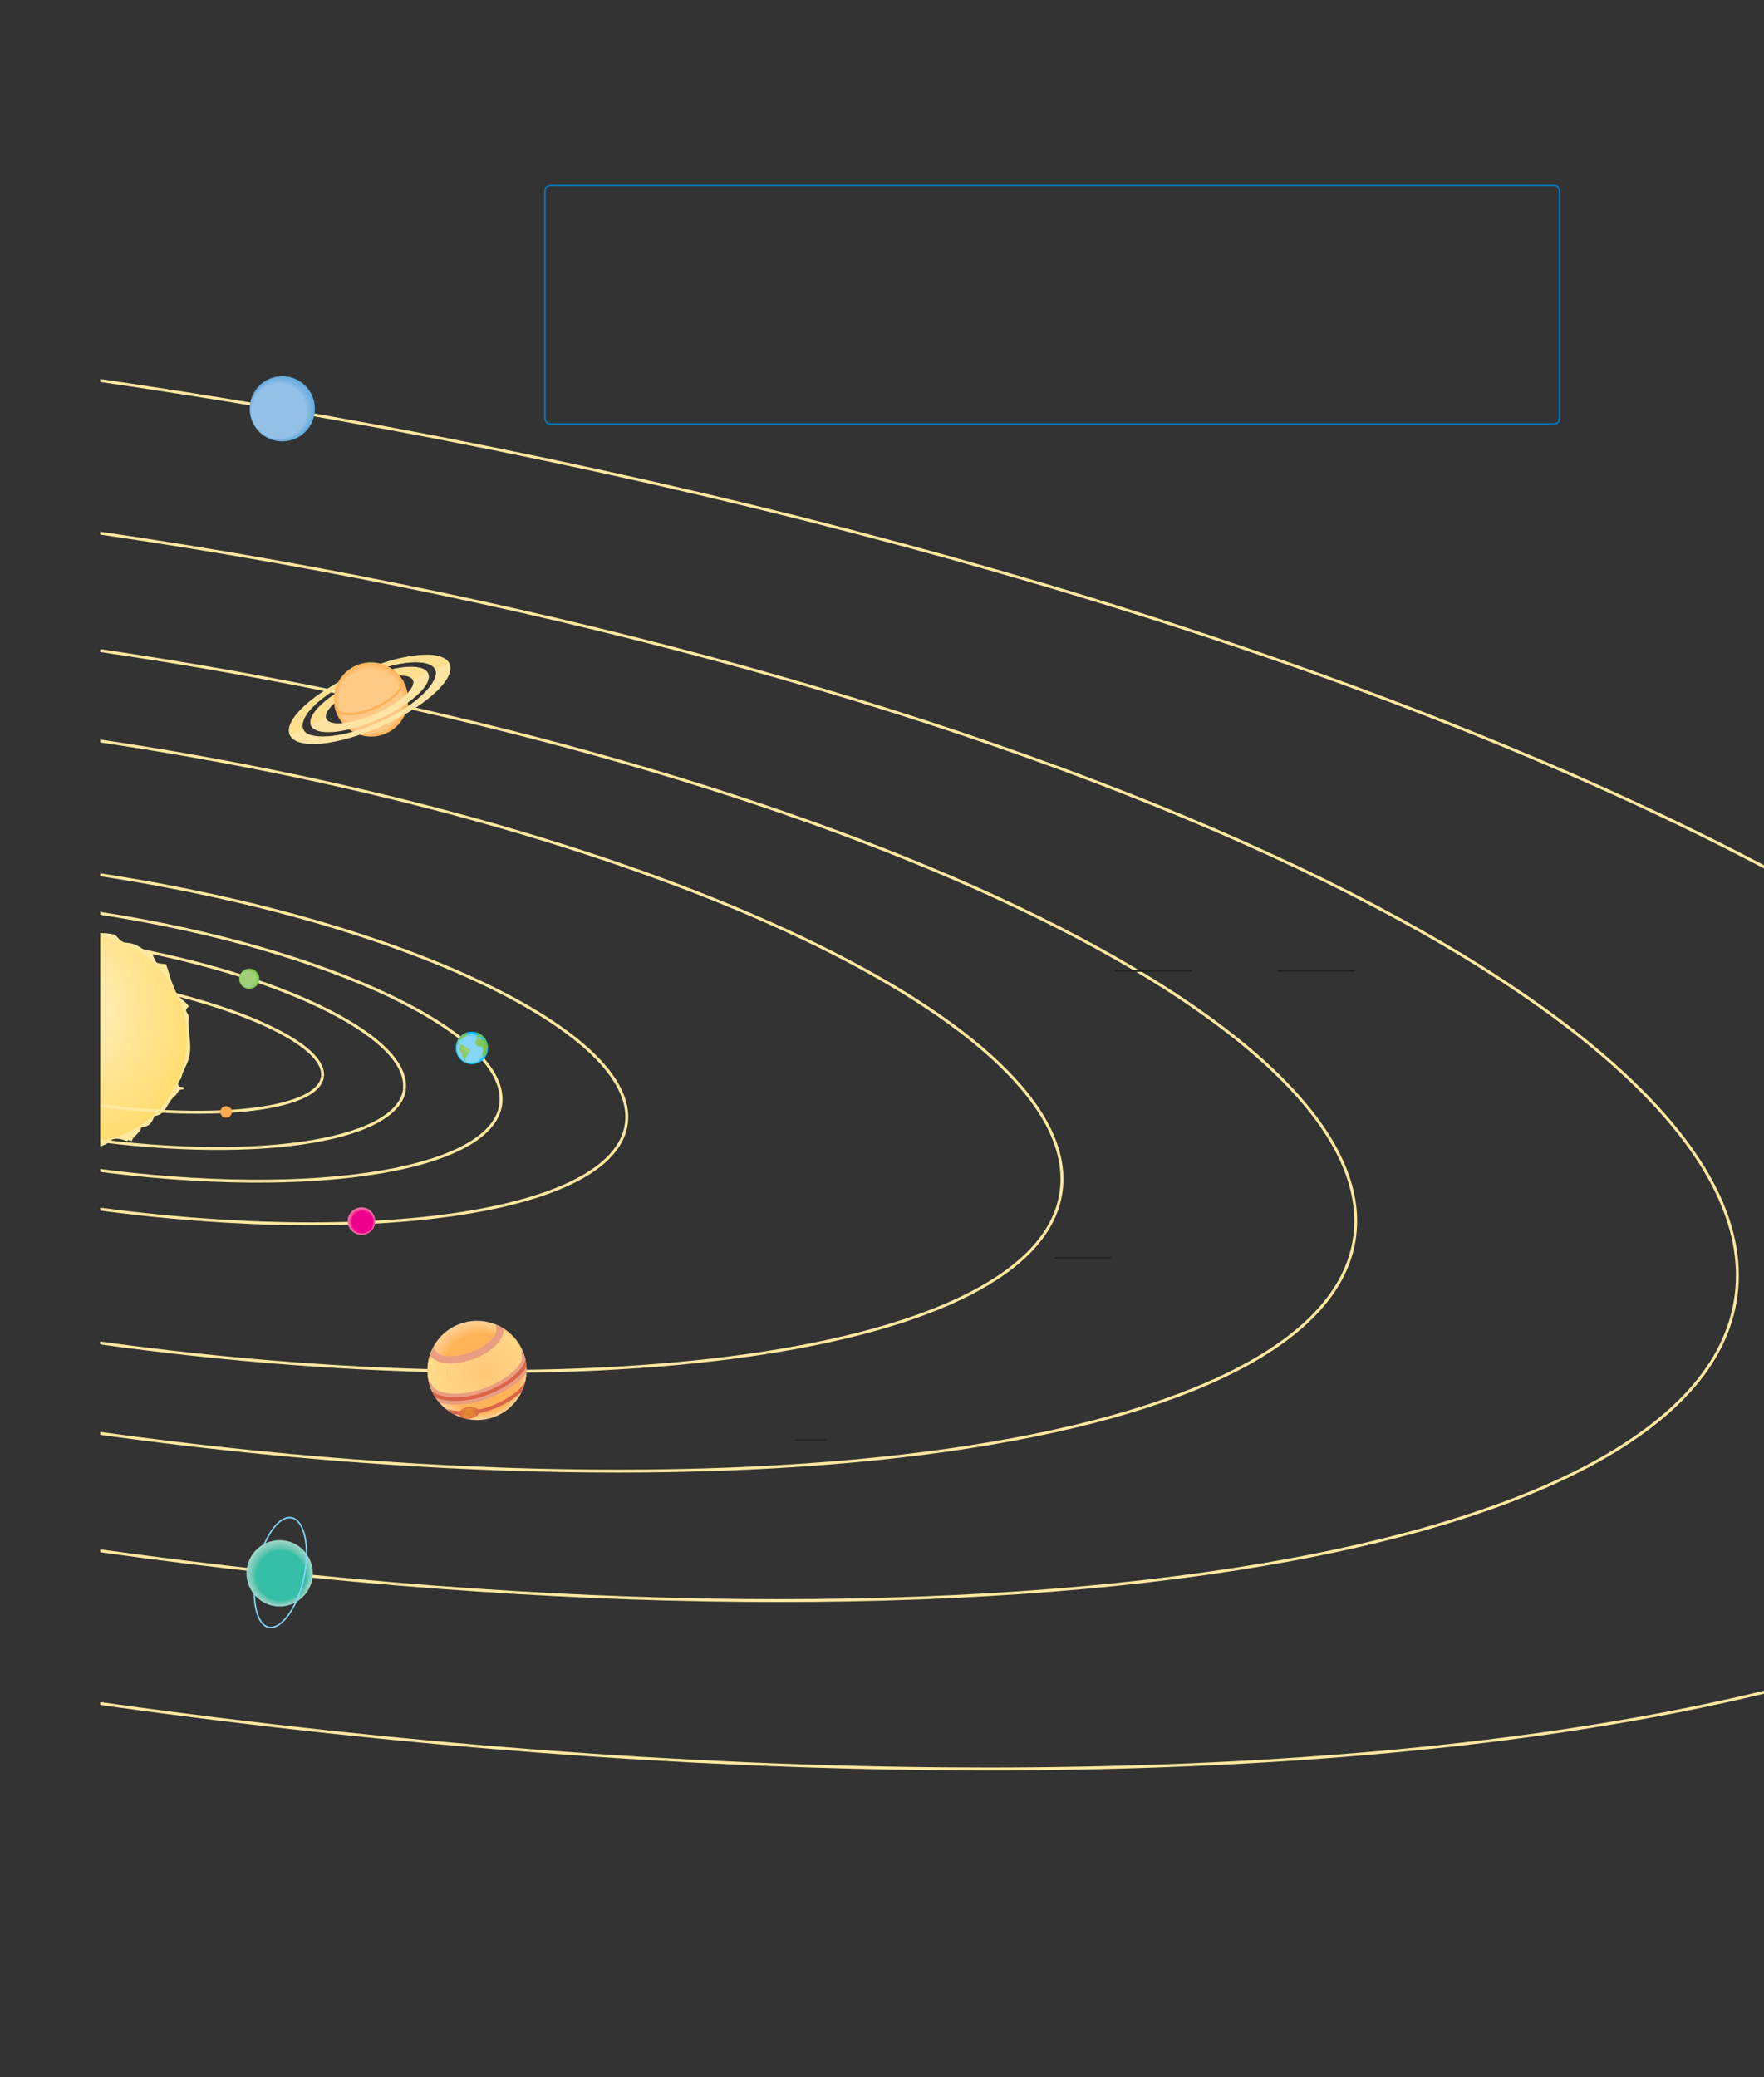 <?xml version="1.0" encoding="UTF-8" standalone="no"?>
<!DOCTYPE svg PUBLIC "-//W3C//DTD SVG 1.1//EN"
"http://www.w3.org/Graphics/SVG/1.1/DTD/svg11.dtd">
<svg viewBox="0 0 931 1096" version="1.1" xmlns="http://www.w3.org/2000/svg" xmlns:xlink="http://www.w3.org/1999/xlink">
<rect x="0" y="0" width="931" height="1096" fill="#333333" stroke="none"/>
<defs>
<clipPath id="c0_98"><path d="M52.9,1096.5V97.2h879v999.3Z"/></clipPath>
<clipPath id="c1_98"><path d="M53,602V494.2c25.9,4.3,45.6,26.8,45.6,53.9C98.6,575.2,78.9,597.7,53,602Z"/></clipPath>
<clipPath id="c2_98"><path d="M246.4,560.1c-.4,0,-.7,0,-1,-.2c-.2,0,-.2,-.3,-.3,-.5c-.2,-.4,-.3,-.7,-.5,-1.2c-.2,-.4,-.5,-.6,-.6,-1.1c0,-.6,0,-1,-.3,-1.6c-.2,-.2,-.5,-.2,-.7,-.4c-.1,-.3,-.3,-.6,-.3,-1c-.1,-.1,-.3,-.2,-.3,-.4c0,-.6,.4,-.9,.4,-1.6c0,-.2,-.1,-.4,-.3,-.4c-.5,-.1,-.5,-.6,-.8,-1c-.1,-.2,-.5,-.2,-.5,-.5c0,-.6,.4,-1.5,.4,-1.5c.2,-.3,.4,-.6,.6,-.8h1.9c-.1,0,-.1,.1,-.1,.1c-.2,.3,-.6,.3,-.8,.6c-.1,.3,.1,.5,-.1,.6c-.2,-.2,-.2,-.3,-.1,-.5c-.1,0,-.2,-.1,-.3,-.1q-.1,.1,-.1,.1q-.1,0,-.2,0c-.3,0,-.4,.3,-.4,.5c-.2,.3,-.5,.5,-.5,.9c.1,0,.2,0,.2,0c.3,0,.3,-.2,.5,-.3c.1,.4,-.1,.5,-.2,.8c.1,0,.4,.1,.4,.3c0,.2,-.1,.3,-.1,.4c0,.3,.3,.3,.5,.3c.2,0,.2,-.1,.4,-.2c.1,0,.2,0,.3,0c.1,0,.2,0,.3,0c.6,0,.9,.5,1.6,.7c.2,0,.4,.1,.6,.2c.1,.2,-.1,.5,0,.6c.2,.2,.5,.2,.7,.3c.5,.4,1.6,.2,1.6,.9c0,.3,-.3,.5,-.5,.7c-.3,.5,-.1,1.2,-.7,1.5c-.7,.4,-.6,1.5,-1.4,1.5c0,.2,.1,.3,.1,.4c0,.3,-.2,.3,-.4,.4c0,.2,0,.3,0,.5c0,.1,.1,.2,.2,.2c.1,.2,0,.3,.2,.5c.3,.1,.6,.2,.9,.3q-.1,0,-.3,0Zm8.1,-2.3c0,-.7,0,-1.1,0,-1.7c0,-.4,0,-.7,.1,-1.1c.1,-.1,.3,-.2,.3,-.4c0,-.6,-.3,-.9,-.5,-1.5c0,-.2,.1,-.3,.1,-.5c-.3,-.3,-.3,-.2,-.5,-.3c0,-.1,-.1,-.3,-.2,-.3c-.3,0,-.4,.3,-.7,.3h-.7c-.6,0,-.7,-.7,-1.1,-1.1c-.2,-.1,-.5,-.2,-.5,-.4c0,-.2,.2,-.4,.2,-.6c0,-.1,-.2,-.2,-.2,-.3c0,-.3,0,-.5,.2,-.7c.2,-.2,.6,-.2,.6,-.5c-.1,-.6,.4,-.7,.7,-.7c.2,0,.3,-.1,.4,-.1h.8c.1,.1,.1,.3,.2,.4c.1,0,.4,0,.6,.1c.1,.1,.2,.1,.2,.1c.2,0,.2,-.1,.2,-.2c.2,.1,.3,.2,.5,.2c.2,0,.4,0,.4,-.1c0,-.2,-.1,-.4,-.2,-.5h.5c.2,.3,.5,.6,.6,1c-.2,.2,.1,.3,.3,.6c.2,.3,.3,.6,.4,1c0,.2,-.1,.3,-.1,.5c-.2,-.6,-.6,-.8,-.8,-1.4c-.1,-.3,-.1,-.6,-.5,-.7c.3,.6,.5,.7,.7,1.3c.2,.5,.3,1,.9,1.2v.9c-.2,.7,-.4,1,-.5,1.7c0,.6,0,.9,-.2,1.4c-.1,.2,-.3,.3,-.4,.5c-.1,.1,0,.4,-.1,.6c-.1,.1,-.3,.2,-.4,.3c-.1,.1,0,.4,-.2,.5c-.1,0,-.2,0,-.4,.1c-.2,.2,-.4,.4,-.7,.4Z"/></clipPath>
<clipPath id="c3_98"><path d="M252.7,547.9c.1,-.1,.3,-.1,.4,-.1c.2,0,.3,0,.4,.1Zm2.7,0c-.1,0,-.2,-.1,-.2,-.1q-.1,0,-.2,0c-.2,0,-.4,0,-.4,-.2c0,-.2,.2,-.3,.4,-.4c-.1,-.3,-.3,-.3,-.5,-.5c-.1,.4,0,.5,0,.7c-.1,.1,-.1,.2,-.2,.3c-.3,-.3,-.6,-.7,-1,-.7c0,0,-.1,0,-.1,0c.2,.1,.4,.2,.6,.5v.3c-.2,-.4,-.4,-.8,-.8,-.8c-.1,0,-.2,0,-.2,0c-.1,0,-.2,0,-.2,.1c-.2,.1,-.1,.3,-.2,.5c-.1,.2,-.3,.2,-.5,.2c-.3,0,-.5,-.2,-.5,-.5c.1,-.1,.2,-.2,.2,-.2c.1,0,.1,.1,.1,.1c.2,-.3,.1,-.4,-.1,-.5c.2,-.2,.5,-.3,.5,-.5q.1,-.1,.2,-.1c0,0,.1,0,.2,0c.1,0,.1,-.1,.2,-.1c-.2,-.3,-.3,-.6,-.7,-.6l.3,.4c-.2,-.1,-.3,-.3,-.6,-.3c-.2,0,-.4,-.1,-.4,-.3c.4,-.1,.5,-.2,.6,-.2q.1,0,.1,0c.2,.1,.3,.1,.4,.1c.9,.4,1.8,1,2.5,1.6c.1,.3,.2,.4,.4,.6c.1,.2,.3,.2,.5,.4c0,0,.1,.1,.1,.2Zm-11.3,0h-1.9c1.1,-1.6,2.8,-2.8,4.8,-3.2c0,.2,-.1,.5,-.3,.6c-.1,-.1,-.1,-.2,-.1,-.3c-.3,0,-.3,.2,-.5,.3c-.4,.1,-.9,0,-1.1,.5v.2c.5,0,.6,-.6,1,-.6c.3,0,.3,.2,.5,.2c.1,.3,.2,.4,.2,.6c0,.2,-.1,.4,-.2,.4c-.3,0,-.4,-.2,-.7,-.2c-.1,.3,0,.4,.1,.4c-.1,.1,-.2,.1,-.4,.1q-.1,0,-.2,0c-.2,0,-.2,.3,-.4,.3c-.3,.3,-.6,.4,-.8,.7Z"/></clipPath>
<clipPath id="c4_98"><path d="M240.9,738.3c-6.9,0,-12.2,-2.1,-13.7,-6.2c-2.2,-6,-2,-12.3,0,-17.8c.2,-.5,.4,-.9,.6,-1.3c1.1,3,5,4.5,10,4.5c3.4,0,7.3,-.6,11.2,-2.1c9.9,-3.6,16.4,-10.5,14.6,-15.4c3.2,1.8,5.5,3.6,7.3,5.3c2.3,2.5,4.2,5.5,5.4,8.9c2.5,6.8,-6.5,16.3,-20.1,21.2c-5.4,2,-10.7,2.9,-15.3,2.9Z"/></clipPath>
<clipPath id="c5_98"><path d="M251.8,749.3c-10.7,0,-20.7,-6.6,-24.6,-17.2c-4.9,-13.6,2.1,-28.6,15.6,-33.5c3,-1.1,6,-1.6,8.9,-1.6c10.7,0,20.7,6.6,24.6,17.2c4.9,13.6,-2.1,28.6,-15.6,33.5c-3,1.1,-6,1.6,-8.9,1.6Z"/></clipPath>
<clipPath id="c6_98"><path d="M246.6,748.7c-.1,0,-.2,0,-.3,0c-1.1,-.2,-2.1,-.5,-3.1,-.9c-.6,-.4,-1,-.9,-1.1,-1.5c-.2,-1.7,2,-3.4,4.9,-3.8c.5,0,.9,-.1,1.2,-.1c2.5,0,4.4,1,4.6,2.5c.2,1.6,-2,3.3,-5,3.7c-.4,.1,-.8,.1,-1.2,.1Z"/></clipPath>
<style type="text/css"><![CDATA[
.g0_98{
fill: #FFE89F;
}
.g1_98{
fill: none;
stroke: #FFE89F;
stroke-width: 1.527;
stroke-miterlimit: 3;
}
.g2_98{
fill: #FFD95F;
}
.g3_98{
fill: #FFDA62;
}
.g4_98{
fill: #FFDA64;
}
.g5_98{
fill: #FFDB66;
}
.g6_98{
fill: #FFDB68;
}
.g7_98{
fill: #FFDC6B;
}
.g8_98{
fill: #FFDC6E;
}
.g9_98{
fill: #FFDD70;
}
.ga_98{
fill: #FFDD72;
}
.gb_98{
fill: #FFDE75;
}
.gc_98{
fill: #FFDE77;
}
.gd_98{
fill: #FFDF79;
}
.ge_98{
fill: #FFDF7B;
}
.gf_98{
fill: #FFE07E;
}
.gg_98{
fill: #FFE07F;
}
.gh_98{
fill: #FFE181;
}
.gi_98{
fill: #FFE183;
}
.gj_98{
fill: #FFE285;
}
.gk_98{
fill: #FFE287;
}
.gl_98{
fill: #FFE388;
}
.gm_98{
fill: #FFE38A;
}
.gn_98{
fill: #FFE48D;
}
.go_98{
fill: #FFE48E;
}
.gp_98{
fill: #FFE490;
}
.gq_98{
fill: #FFE492;
}
.gr_98{
fill: #FFE593;
}
.gs_98{
fill: #FFE696;
}
.gt_98{
fill: #FFE698;
}
.gu_98{
fill: #FFE79A;
}
.gv_98{
fill: #FFE79D;
}
.gw_98{
fill: #FFE8A1;
}
.gx_98{
fill: #FFE9A4;
}
.gy_98{
fill: #FFE9A5;
}
.gz_98{
fill: #FFEAA8;
}
.g10_98{
fill: #FFEBAA;
}
.g11_98{
fill: #FFEBAC;
}
.g12_98{
fill: #FFECAF;
}
.g13_98{
fill: #FFECB0;
}
.g14_98{
fill: #FFEDB3;
}
.g15_98{
fill: #72C142;
}
.g16_98{
fill: #7FC450;
}
.g17_98{
fill: #8CC85E;
}
.g18_98{
fill: #97CC6B;
}
.g19_98{
fill: #A1D078;
}
.g1a_98{
fill: #00BCF2;
}
.g1b_98{
fill: #00BFF3;
}
.g1c_98{
fill: #00C3F4;
}
.g1d_98{
fill: #27C6F4;
}
.g1e_98{
fill: #4ACAF5;
}
.g1f_98{
fill: #5FCDF6;
}
.g1g_98{
fill: #72D0F6;
}
.g1h_98{
fill: #84D5F7;
}
.g1i_98{
fill: #7AC34C;
}
.g1j_98{
fill: #83C655;
}
.g1k_98{
fill: #93CA66;
}
.g1l_98{
fill: #9ACE6F;
}
.g1m_98{
fill: #FFDE8D;
}
.g1n_98{
fill: none;
stroke: #FFE5A3;
stroke-width: 0.392;
}
.g1o_98{
fill: #FFB359;
}
.g1p_98{
fill: #FFB75F;
}
.g1q_98{
fill: #FFBA67;
}
.g1r_98{
fill: #FFBD6D;
}
.g1s_98{
fill: #FFC073;
}
.g1t_98{
fill: #FFC379;
}
.g1u_98{
fill: #FFC680;
}
.g1v_98{
fill: #FFC986;
}
.g1w_98{
fill: #FFE5A3;
}
.g1x_98{
fill: none;
stroke: #FFB359;
stroke-width: 1.306;
stroke-linecap: round;
stroke-linejoin: round;
}
.g1y_98{
fill: #64ACDF;
}
.g1z_98{
fill: #6BAFE0;
}
.g20_98{
fill: #72B1E1;
}
.g21_98{
fill: #78B4E2;
}
.g22_98{
fill: #80B7E3;
}
.g23_98{
fill: #86BAE5;
}
.g24_98{
fill: #8EBEE7;
}
.g25_98{
fill: #95C1E8;
}
.g26_98{
fill: #F571AC;
}
.g27_98{
fill: #F467A7;
}
.g28_98{
fill: #F35DA2;
}
.g29_98{
fill: #F3519E;
}
.g2a_98{
fill: #F24599;
}
.g2b_98{
fill: #F03595;
}
.g2c_98{
fill: #EF1E90;
}
.g2d_98{
fill: #EE008C;
}
.g2e_98{
fill: #FEAA4D;
}
.g2f_98{
fill: #FFD196;
}
.g2g_98{
fill: #FFCD8E;
}
.g2h_98{
fill: #FFCA88;
}
.g2i_98{
fill: #FFC781;
}
.g2j_98{
fill: #FFC47B;
}
.g2k_98{
fill: #FFC074;
}
.g2l_98{
fill: #FFB760;
}
.g2m_98{
fill: #FFDE8C;
}
.g2n_98{
fill: #FFDC8B;
}
.g2o_98{
fill: #FFDB8A;
}
.g2p_98{
fill: #FFDA89;
}
.g2q_98{
fill: #FFD988;
}
.g2r_98{
fill: #FFD887;
}
.g2s_98{
fill: #FFD786;
}
.g2t_98{
fill: #FFD685;
}
.g2u_98{
fill: #FFD585;
}
.g2v_98{
fill: #FFD484;
}
.g2w_98{
fill: #FFD383;
}
.g2x_98{
fill: #FFD182;
}
.g2y_98{
fill: #FFD181;
}
.g2z_98{
fill: #FFCF7F;
}
.g30_98{
fill: #FFCE7F;
}
.g31_98{
fill: #FFCD7E;
}
.g32_98{
fill: #FFCC7D;
}
.g33_98{
fill: #FFCB7C;
}
.g34_98{
fill: #FFCA7B;
}
.g35_98{
fill: #FFC97A;
}
.g36_98{
fill: #FFC879;
}
.g37_98{
fill: none;
stroke: #FFC879;
stroke-width: 1.527;
stroke-miterlimit: 3;
}
.g38_98{
fill: none;
stroke: #E99E81;
stroke-width: 5.729;
stroke-linecap: round;
stroke-linejoin: round;
}
.g39_98{
fill: none;
stroke: #DA6449;
stroke-width: 1.909;
stroke-linecap: round;
stroke-linejoin: round;
}
.g3a_98{
fill: none;
stroke: #E99E81;
stroke-width: 3.819;
stroke-linecap: round;
stroke-linejoin: round;
}
.g3b_98{
fill: #DA6449;
}
.g3c_98{
fill: #DE7042;
}
.g3d_98{
fill: #E07B3A;
}
.g3e_98{
fill: #E38630;
}
.g3f_98{
fill: #E69124;
}
.g3g_98{
fill: #98D5C7;
}
.g3h_98{
fill: #88CFBF;
}
.g3i_98{
fill: #78CAB9;
}
.g3j_98{
fill: #67C6B2;
}
.g3k_98{
fill: #51C2AC;
}
.g3l_98{
fill: #34BFA6;
}
.g3m_98{
fill: none;
stroke: #84D5F7;
stroke-width: 0.763;
stroke-miterlimit: 3;
}
.g3n_98{
fill: none;
stroke: #0079C2;
stroke-width: 0.763;
}
.g3o_98{
fill: none;
stroke: #241F1F;
stroke-width: 0.763;
stroke-miterlimit: 10;
}
]]></style>
</defs>
<path clip-path="url(#c0_98)" d="M19.1,602.4c.8,-1.4,.6,-3.5,-.2,-4.3c-1.1,-.8,-4,-2.1,-5.1,-1c-.8,.8,-.2,-2.1,-1,-1.1c-.5,.8,-1.3,-.2,-2.1,-.8C7,592.3,8.3,592.3,4.3,589.4C2,587.6,.9,585.5,-1.4,582.8c-.2,-.3,-1.3,0,-1.3,0c-.8,2.1,-.5,.8,-1.9,2.7c-.2,-3.5,.6,-4,-.5,-7.5c-1.3,-3.6,-1.8,-8.4,-5.3,-10.5c-1,-.8,.6,-4.2,-1.6,-4.8c-1,-.2,-2.3,4,-2.6,2.9c-.8,-6.1,1.6,-3.9,2.1,-9.7c.3,-2.4,-.8,-9,.3,-11.1c.8,-2.2,1.6,-9.8,.5,-12.5c-.8,-2.3,-6,-.8,-2.6,-2.3c8.7,-4,4.4,-4.1,9.5,-11.7c4.9,-7.4,6.2,-4.2,9.4,-13.4C4.7,504.5,3,503.5,2,503.8c.2,-1.3,1.8,-1.3,2.3,-1.3c5.6,-.3,4.5,-1.1,9.3,-4c.8,-.5,2.4,-.2,2.9,-.8c2.4,-1.8,4.2,-4.2,7.4,-4.2c3.7,-.3,6.3,1,9,-1.3c.8,-.8,0,-2.9,-.8,-4.5c1,2.1,5.3,1.3,6.6,3.9c5.8,-.2,6.1,1.4,11.9,.8c2.1,-.2,8.7,0,10.3,1.1c2.1,1.8,2.9,4,6.3,4c4.2,.2,6.9,2.6,10.6,4.7c.8,.3,2.1,-.2,2.1,0c3.1,6.6,1.3,5.8,7.7,6.6c1.8,4.5,1.8,6.6,3.7,10.9c.8,2.3,2.1,5.5,4.2,7.1c1.3,1.3,4.7,3.9,4,4.5c-3.2,2.4,.5,2.9,.2,6.3c-.8,6.9,1.9,13.5,0,20.6c-.8,3.7,-3.1,6.4,-3.9,10.1c-.6,2.1,-2.4,2.6,-1.6,4.5c.5,1.3,2.6,.2,2.9,1.3c.2,.8,-1.1,.8,-1.3,.8c-1.9,.2,-1.9,2.1,-3.5,3.4c-4.2,3.4,-4.7,10.1,-10.8,10.6c-1.6,4,-2.4,5.3,-7.1,6.1c0,2.6,-4.3,4.5,-4.8,7.1c-3.4,-1.3,-1.1,.8,-4.2,-.5c-2.1,-.8,-5.3,-1.1,-6.6,0c-5.6,5.5,-14,4.2,-20.4,1.6c-2.9,-1.4,-6.6,.5,-10,-.3c-1.1,-.3,-2.1,-1.5,-3.2,-1.1c-2.6,1.1,-6.1,.6,-6.1,.6Z" class="g0_98"/>
<path d="M67.8,500.2c85.1,15.9,148.9,48.1,145.6,74.6M91.9,524.5c47.4,12.1,80.1,29.5,78.3,43.6" class="g1_98"/>
<g clip-path="url(#c1_98)">
<path d="M114.3,533.3c0,-45,-36.6,-81.6,-81.6,-81.6c-44.9,0,-81.5,36.6,-81.5,81.6c0,45,36.6,81.6,81.5,81.6c45,0,81.6,-36.6,81.6,-81.6m-1.6,0v0c0,44.2,-35.9,80.1,-80,80.1c-44.1,0,-80,-35.9,-80,-80.1c0,-44.1,35.9,-80,80,-80c44.1,0,80,35.9,80,80Z" class="g2_98"/>
<path d="M112.7,533.3c0,-44.2,-35.8,-80,-80,-80c-44.1,0,-79.9,35.8,-79.9,80c0,44.2,35.8,80,79.9,80c44.2,0,80,-35.8,80,-80m-1.6,0v0c0,43.4,-35.1,78.5,-78.4,78.5c-43.2,0,-78.4,-35.1,-78.4,-78.5c0,-43.3,35.2,-78.4,78.4,-78.4c43.3,0,78.4,35.1,78.4,78.4Z" class="g3_98"/>
<path d="M111,533.5C111,490.2,75.8,455,32.5,455c-43.2,0,-78.3,35.2,-78.3,78.5c0,43.3,35.1,78.5,78.3,78.5C75.8,612,111,576.8,111,533.5m-1.4,-.2v0c0,42.5,-34.5,77,-76.9,77c-42.4,0,-76.8,-34.5,-76.8,-77c0,-42.4,34.4,-76.9,76.8,-76.9c42.4,0,76.9,34.5,76.9,76.9Z" class="g4_98"/>
<path d="M109.6,533.3c0,-42.5,-34.4,-76.9,-76.9,-76.9c-42.3,0,-76.8,34.4,-76.8,76.9c0,42.5,34.5,76.9,76.8,76.9c42.5,0,76.9,-34.4,76.9,-76.9m-1.6,0v0c0,41.6,-33.7,75.4,-75.3,75.4c-41.5,0,-75.3,-33.8,-75.3,-75.4C-42.6,491.7,-8.8,458,32.7,458c41.6,0,75.3,33.7,75.3,75.3Z" class="g5_98"/>
<path d="M108.1,533.3C108.1,491.7,74.3,458,32.7,458c-41.5,0,-75.2,33.7,-75.2,75.3c0,41.6,33.7,75.4,75.2,75.4c41.6,0,75.4,-33.8,75.4,-75.4m-1.6,0v0c0,40.8,-33.1,73.9,-73.8,73.9C-8,607.2,-41,574.1,-41,533.3c0,-40.7,33,-73.8,73.7,-73.8c40.7,0,73.8,33.1,73.8,73.8Z" class="g6_98"/>
<path d="M106.5,533.3c0,-40.7,-33,-73.8,-73.8,-73.8c-40.6,0,-73.7,33.1,-73.7,73.8c0,40.7,33.1,73.8,73.7,73.8c40.8,0,73.8,-33.1,73.8,-73.8m-1.6,0v0c0,39.9,-32.4,72.3,-72.2,72.3c-39.8,0,-72.2,-32.4,-72.2,-72.3c0,-39.8,32.4,-72.2,72.2,-72.2c39.8,0,72.2,32.4,72.2,72.2Z" class="g7_98"/>
<path d="M104.8,533.5c0,-39.9,-32.4,-72.3,-72.3,-72.3c-39.8,0,-72.1,32.4,-72.1,72.3c0,39.9,32.3,72.2,72.1,72.2c39.9,0,72.3,-32.3,72.3,-72.2m-1.4,-.2v0c0,39.1,-31.7,70.7,-70.7,70.7c-39,0,-70.6,-31.6,-70.6,-70.7c0,-39,31.6,-70.6,70.6,-70.6c39,0,70.7,31.6,70.7,70.6Z" class="g8_98"/>
<path d="M103.4,533.3c0,-39,-31.7,-70.7,-70.7,-70.7c-38.9,0,-70.6,31.7,-70.6,70.7c0,39,31.7,70.7,70.6,70.7c39,0,70.7,-31.7,70.7,-70.7m-1.6,0v0c0,38.2,-31,69.2,-69.1,69.2c-38.1,0,-69.1,-31,-69.1,-69.2c0,-38.1,31,-69.1,69.1,-69.1c38.1,0,69.1,31,69.1,69.1Z" class="g9_98"/>
<path d="M101.9,533.3c0,-38.2,-31,-69.1,-69.2,-69.1c-38.1,0,-69,30.9,-69,69.1c0,38.2,30.9,69.1,69,69.1c38.2,0,69.2,-30.9,69.2,-69.1m-1.6,0v0c0,37.4,-30.3,67.6,-67.6,67.6c-37.2,0,-67.5,-30.2,-67.5,-67.6c0,-37.3,30.3,-67.5,67.5,-67.5c37.3,0,67.6,30.2,67.6,67.5Z" class="ga_98"/>
<path d="M100.3,533.3C100.3,496,70,465.7,32.7,465.7c-37.2,0,-67.5,30.3,-67.5,67.6c0,37.3,30.3,67.6,67.5,67.6c37.3,0,67.6,-30.3,67.6,-67.6m-1.6,0v0c0,36.5,-29.6,66.1,-66,66.1c-36.4,0,-66,-29.6,-66,-66.1c0,-36.4,29.6,-66,66,-66c36.4,0,66,29.6,66,66Z" class="gb_98"/>
<path d="M98.6,533.5c0,-36.5,-29.6,-66,-66.1,-66c-36.3,0,-65.9,29.5,-65.9,66c0,36.4,29.6,66,65.9,66c36.5,0,66.1,-29.6,66.1,-66m-1.5,-.2v0c0,35.6,-28.8,64.5,-64.4,64.5c-35.5,0,-64.4,-28.9,-64.4,-64.5c0,-35.6,28.9,-64.4,64.4,-64.4c35.6,0,64.4,28.8,64.4,64.4Z" class="gc_98"/>
<path d="M97.2,533.3c0,-35.6,-28.9,-64.5,-64.5,-64.5c-35.5,0,-64.4,28.9,-64.4,64.5c0,35.6,28.9,64.5,64.4,64.5c35.6,0,64.5,-28.9,64.5,-64.5m-1.6,0v0c0,34.8,-28.2,63,-62.9,63c-34.7,0,-62.9,-28.2,-62.9,-63c0,-34.7,28.2,-62.9,62.9,-62.9c34.7,0,62.9,28.2,62.9,62.9Z" class="gd_98"/>
<path d="M95.6,533.3c0,-34.7,-28.2,-62.9,-62.9,-62.9c-34.6,0,-62.8,28.2,-62.8,62.9c0,34.7,28.2,62.9,62.8,62.9c34.7,0,62.9,-28.2,62.9,-62.9m-1.6,0v0c0,33.9,-27.5,61.4,-61.3,61.4c-33.8,0,-61.3,-27.5,-61.3,-61.4C-28.6,499.5,-1.1,472,32.7,472C66.5,472,94,499.5,94,533.3Z" class="ge_98"/>
<path d="M94.1,533.3c0,-33.9,-27.5,-61.4,-61.4,-61.4c-33.8,0,-61.3,27.5,-61.3,61.4c0,33.9,27.5,61.4,61.3,61.4c33.9,0,61.4,-27.5,61.4,-61.4m-1.6,0v0c0,33.1,-26.8,59.9,-59.8,59.9c-33,0,-59.8,-26.8,-59.8,-59.9c0,-33,26.8,-59.8,59.8,-59.8c33,0,59.8,26.8,59.8,59.8Z" class="gf_98"/>
<path d="M92.5,533.3c0,-33,-26.8,-59.8,-59.8,-59.8C-.2,473.5,-27,500.3,-27,533.3c0,33,26.8,59.8,59.7,59.8c33,0,59.8,-26.8,59.8,-59.8m-1.6,0v0c0,32.2,-26.1,58.3,-58.2,58.3c-32.2,0,-58.2,-26.1,-58.2,-58.3c0,-32.1,26,-58.2,58.2,-58.2c32.1,0,58.2,26.1,58.2,58.2Z" class="gg_98"/>
<path d="M90.8,533.5c0,-32.2,-26.1,-58.3,-58.3,-58.3c-32.1,0,-58.1,26.1,-58.1,58.3c0,32.1,26,58.3,58.1,58.3c32.2,0,58.3,-26.2,58.3,-58.3m-1.4,-.2v0c0,31.4,-25.4,56.8,-56.7,56.8c-31.3,0,-56.6,-25.4,-56.6,-56.8c0,-31.3,25.3,-56.7,56.6,-56.7c31.3,0,56.7,25.4,56.7,56.7Z" class="gh_98"/>
<path d="M89.4,533.3C89.4,502,64,476.6,32.7,476.6c-31.3,0,-56.6,25.4,-56.6,56.7c0,31.3,25.3,56.7,56.6,56.7C64,590,89.4,564.6,89.4,533.3m-1.6,0v0c0,30.5,-24.7,55.2,-55.1,55.2c-30.5,0,-55.1,-24.7,-55.1,-55.2c0,-30.4,24.6,-55.1,55.1,-55.1c30.4,0,55.1,24.7,55.1,55.1Z" class="gi_98"/>
<path d="M87.9,533.3c0,-30.4,-24.7,-55.2,-55.2,-55.2c-30.4,0,-55,24.8,-55,55.2c0,30.4,24.6,55.2,55,55.2c30.5,0,55.2,-24.8,55.2,-55.2m-1.6,0v0c0,29.6,-24,53.7,-53.6,53.7C3.1,587,-20.8,562.9,-20.8,533.3c0,-29.5,23.9,-53.6,53.5,-53.6c29.6,0,53.6,24.1,53.6,53.6Z" class="gj_98"/>
<path d="M86.3,533.3c0,-29.6,-24,-53.6,-53.6,-53.6c-29.6,0,-53.5,24,-53.5,53.6c0,29.6,23.9,53.6,53.5,53.6c29.6,0,53.6,-24,53.6,-53.6m-1.6,0v0c0,28.8,-23.3,52.1,-52,52.1c-28.8,0,-52,-23.3,-52,-52.1c0,-28.7,23.2,-52,52,-52c28.7,0,52,23.3,52,52Z" class="gk_98"/>
<path d="M84.6,533.5c0,-28.8,-23.3,-52.1,-52.1,-52.1c-28.7,0,-51.9,23.3,-51.9,52.1c0,28.7,23.2,52,51.9,52c28.8,0,52.1,-23.3,52.1,-52m-1.4,-.2v0c0,27.9,-22.7,50.5,-50.5,50.5c-27.9,0,-50.4,-22.6,-50.4,-50.5c0,-27.8,22.5,-50.4,50.4,-50.4c27.8,0,50.5,22.6,50.5,50.4Z" class="gl_98"/>
<path d="M83.2,533.3c0,-27.9,-22.6,-50.5,-50.5,-50.5c-27.9,0,-50.4,22.6,-50.4,50.5c0,27.9,22.5,50.5,50.4,50.5c27.9,0,50.5,-22.6,50.5,-50.5m-1.6,0v0c0,27.1,-21.9,49,-48.9,49c-27,0,-48.9,-21.9,-48.9,-49c0,-27,21.9,-48.9,48.9,-48.9c27,0,48.9,21.9,48.9,48.9Z" class="gm_98"/>
<path d="M81.7,533.3c0,-27,-22,-48.9,-49,-48.9c-27,0,-48.8,21.9,-48.8,48.9c0,27,21.8,49,48.8,49c27,0,49,-22,49,-49m-1.6,0v0c0,26.2,-21.3,47.4,-47.4,47.4c-26.2,0,-47.3,-21.2,-47.3,-47.4C-14.6,507.2,6.5,486,32.7,486c26.1,0,47.4,21.2,47.4,47.3Z" class="gn_98"/>
<path d="M80.1,533.3c0,-26.2,-21.2,-47.4,-47.4,-47.4c-26.1,0,-47.3,21.2,-47.3,47.4c0,26.2,21.2,47.4,47.3,47.4c26.2,0,47.4,-21.2,47.4,-47.4m-1.6,0v0c0,25.3,-20.5,45.9,-45.8,45.9c-25.3,0,-45.8,-20.6,-45.8,-45.9c0,-25.3,20.5,-45.8,45.8,-45.8c25.3,0,45.8,20.5,45.8,45.8Z" class="go_98"/>
<path d="M78.4,533.5c0,-25.3,-20.6,-45.8,-45.9,-45.8c-25.3,0,-45.7,20.5,-45.7,45.8c0,25.3,20.4,45.8,45.7,45.8c25.3,0,45.9,-20.5,45.9,-45.8m-1.5,-.2v0c0,24.5,-19.8,44.3,-44.2,44.3c-24.5,0,-44.2,-19.8,-44.2,-44.3c0,-24.4,19.7,-44.2,44.2,-44.2c24.4,0,44.2,19.8,44.2,44.2Z" class="gp_98"/>
<path d="M77,533.3C77,508.9,57.2,489,32.7,489c-24.4,0,-44.2,19.9,-44.2,44.3c0,24.4,19.8,44.3,44.2,44.3C57.2,577.6,77,557.7,77,533.3m-1.6,0v0c0,23.6,-19.1,42.8,-42.7,42.8C9.1,576.1,-10,556.9,-10,533.3c0,-23.5,19.1,-42.7,42.7,-42.7c23.6,0,42.7,19.2,42.7,42.7Z" class="gq_98"/>
<path d="M75.4,533.3c0,-23.6,-19.1,-42.7,-42.7,-42.7c-23.6,0,-42.6,19.1,-42.6,42.7c0,23.6,19,42.7,42.6,42.7c23.6,0,42.7,-19.1,42.7,-42.7m-1.6,0v0c0,22.8,-18.4,41.2,-41.1,41.2C9.9,574.5,-8.4,556.1,-8.4,533.3c0,-22.7,18.3,-41.1,41.1,-41.1c22.7,0,41.1,18.4,41.1,41.1Z" class="gr_98"/>
<path d="M73.9,533.3c0,-22.7,-18.5,-41.2,-41.2,-41.2c-22.7,0,-41.1,18.5,-41.1,41.2c0,22.7,18.4,41.2,41.1,41.2c22.7,0,41.2,-18.5,41.2,-41.2m-1.6,0v0C72.3,555.2,54.5,573,32.7,573C10.8,573,-6.9,555.2,-6.9,533.3c0,-21.8,17.7,-39.6,39.6,-39.6c21.8,0,39.6,17.8,39.6,39.6Z" class="gs_98"/>
<path d="M72.1,533.5c0,-21.9,-17.7,-39.6,-39.6,-39.6C10.7,493.9,-7,511.6,-7,533.5c0,21.9,17.7,39.6,39.5,39.6c21.9,0,39.6,-17.7,39.6,-39.6m-1.4,-.2v0c0,21.1,-17,38.1,-38,38.1c-21,0,-38,-17,-38,-38.1c0,-21,17,-38,38,-38c21,0,38,17,38,38Z" class="gt_98"/>
<path d="M70.8,533.3c0,-21,-17.1,-38.1,-38.1,-38.1c-21,0,-38,17.1,-38,38.1c0,21,17,38.1,38,38.1c21,0,38.1,-17.1,38.1,-38.1m-1.6,0v0c0,20.2,-16.4,36.6,-36.5,36.6c-20.2,0,-36.4,-16.4,-36.4,-36.6c0,-20.1,16.2,-36.5,36.4,-36.5c20.1,0,36.5,16.4,36.5,36.5Z" class="gu_98"/>
<path d="M69.2,533.3c0,-20.2,-16.3,-36.5,-36.5,-36.5c-20.1,0,-36.4,16.3,-36.4,36.5c0,20.2,16.3,36.5,36.4,36.5c20.2,0,36.5,-16.3,36.5,-36.5m-1.6,0v0c0,19.3,-15.6,35,-34.9,35c-19.3,0,-34.9,-15.7,-34.9,-35c0,-19.2,15.6,-34.9,34.9,-34.9c19.3,0,34.9,15.7,34.9,34.9Z" class="gv_98"/>
<path d="M67.7,533.3c0,-19.3,-15.7,-35,-35,-35c-19.3,0,-34.8,15.7,-34.8,35c0,19.3,15.5,35,34.8,35c19.3,0,35,-15.7,35,-35m-1.6,0v0c0,18.5,-15,33.4,-33.4,33.4C14.2,566.7,-.6,551.8,-.6,533.3c0,-18.4,14.8,-33.4,33.3,-33.4c18.4,0,33.4,15,33.4,33.4Z" class="g0_98"/>
<path d="M65.9,533.5C65.9,515,51,500.1,32.5,500.1C14.1,500.1,-.8,515,-.8,533.5c0,18.4,14.9,33.4,33.3,33.4c18.5,0,33.4,-15,33.4,-33.4m-1.4,-.2v0c0,17.6,-14.3,31.9,-31.8,31.9C15.1,565.2,.8,550.9,.8,533.3c0,-17.5,14.3,-31.8,31.9,-31.8c17.5,0,31.8,14.3,31.8,31.8Z" class="gw_98"/>
<path d="M64.6,533.3c0,-17.6,-14.3,-31.9,-31.9,-31.9C15.1,501.4,.9,515.7,.9,533.3c0,17.6,14.2,31.9,31.8,31.9c17.6,0,31.9,-14.3,31.9,-31.9m-1.6,0v0c0,16.8,-13.6,30.3,-30.3,30.3C15.9,563.6,2.4,550.1,2.4,533.3c0,-16.7,13.5,-30.2,30.3,-30.2c16.7,0,30.3,13.5,30.3,30.2Z" class="gx_98"/>
<path d="M63,533.3C63,516.6,49.4,503,32.7,503C16,503,2.4,516.6,2.4,533.3c0,16.7,13.6,30.3,30.3,30.3C49.4,563.6,63,550,63,533.3m-1.6,0v0c0,15.9,-12.9,28.8,-28.7,28.8C16.8,562.1,3.9,549.2,3.9,533.3c0,-15.8,12.9,-28.7,28.8,-28.7c15.8,0,28.7,12.9,28.7,28.7Z" class="gy_98"/>
<path d="M61.5,533.3c0,-15.9,-12.9,-28.7,-28.8,-28.7C16.8,504.6,4,517.4,4,533.3C4,549.2,16.8,562,32.7,562c15.9,0,28.8,-12.8,28.8,-28.7m-1.6,0v0c0,15,-12.2,27.2,-27.2,27.2c-15,0,-27.2,-12.2,-27.2,-27.2c0,-15,12.2,-27.1,27.2,-27.1c15,0,27.2,12.1,27.2,27.1Z" class="gz_98"/>
<path d="M59.9,533.3c0,-15,-12.2,-27.2,-27.2,-27.2c-15,0,-27.2,12.2,-27.2,27.2c0,15,12.2,27.2,27.2,27.2c15,0,27.2,-12.2,27.2,-27.2m-1.6,0v0C58.3,547.5,46.8,559,32.7,559C18.5,559,7,547.5,7,533.3C7,519.2,18.5,507.7,32.7,507.7c14.1,0,25.6,11.5,25.6,25.6Z" class="g10_98"/>
<path d="M58.2,533.5c0,-14.2,-11.5,-25.7,-25.7,-25.7c-14.1,0,-25.6,11.5,-25.6,25.7c0,14.1,11.5,25.6,25.6,25.6c14.2,0,25.7,-11.5,25.7,-25.6m-1.5,-.2v0c0,13.3,-10.7,24.1,-24,24.1C19.4,557.4,8.6,546.6,8.6,533.3c0,-13.2,10.8,-24,24.1,-24c13.3,0,24,10.8,24,24Z" class="g11_98"/>
<path d="M56.8,533.3C56.8,520,46,509.2,32.7,509.2C19.4,509.2,8.6,520,8.6,533.3c0,13.3,10.8,24.1,24.1,24.1c13.3,0,24.1,-10.8,24.1,-24.1m-1.6,0v0c0,12.5,-10.1,22.6,-22.5,22.6c-12.5,0,-22.6,-10.1,-22.6,-22.6c0,-12.4,10.1,-22.5,22.6,-22.5c12.4,0,22.5,10.1,22.5,22.5Z" class="g12_98"/>
<path d="M55.2,533.3c0,-12.4,-10.1,-22.5,-22.5,-22.5c-12.4,0,-22.5,10.1,-22.5,22.5c0,12.4,10.1,22.5,22.5,22.5c12.4,0,22.5,-10.1,22.5,-22.5m-1.6,0v0c0,11.6,-9.4,21,-20.9,21c-11.6,0,-21,-9.4,-21,-21c0,-11.5,9.4,-20.9,21,-20.9c11.5,0,20.9,9.4,20.9,20.9Z" class="g13_98"/>
<path d="M53.7,533.3c0,-11.6,-9.4,-21,-21,-21c-11.6,0,-21,9.4,-21,21c0,11.6,9.4,21,21,21c11.6,0,21,-9.4,21,-21m-1.6,0v0c0,10.8,-8.7,19.5,-19.4,19.5c-10.8,0,-19.5,-8.7,-19.5,-19.5c0,-10.7,8.7,-19.4,19.5,-19.4c10.7,0,19.4,8.7,19.4,19.4Z" class="g14_98"/>
</g>
<path clip-path="url(#c0_98)" d="M-62.6,185.8c49.3,5.6,99.3,12.3,150.1,20.2C714,302.8,1202.3,534.7,1178.1,723.9C1153.9,913.1,626.5,987.9,0,891.1C-26.1,887,-52,882.7,-77.7,878.2m5.9,-612.4c48.7,5,98.4,11.4,149.2,19.2c481.9,74.5,857.5,252.9,838.9,398.4C897.7,829,492,886.5,10,812c-28.6,-4.4,-57,-9.2,-85,-14.4M-62.9,329.3c43.1,4.1,87.3,9.5,132.5,16.5C440.3,403.1,729.3,540.4,715,652.3C700.7,764.2,388.5,808.5,17.8,751.2C-11.8,746.6,-40.9,741.5,-69.4,736m9.8,-358c39.8,3.2,80.9,8.1,123.2,14.6c285.2,44.1,507.5,149.6,496.5,235.7C549.1,714.4,309,748.5,23.8,704.4c-25.9,-4,-51.4,-8.5,-76.2,-13.5M-56.5,451.5c34.6,1,72.2,4.3,111.4,10.4c158.2,24.4,281.8,83.3,275.7,130.9C324.5,640.5,191,659.6,32.7,635.1C4.8,630.8,-22,625.4,-47.3,619.2M-53.5,473.6c31.8,-.3,67.7,2.3,105.6,8.2c121.8,18.7,216.8,64.1,212.2,100.8c-4.7,36.5,-107.4,51.3,-229.1,32.5C7.8,610.9,-18,605.4,-41.8,598.9M213.5,574.8c-3.7,28.1,-82.7,39.4,-176.4,24.9c-93.5,-14.5,-166.7,-49.3,-163,-77.5m296.1,45.9c-2.4,18.2,-61.1,24.3,-130.8,13.4C-30.1,570.7,-85.1,547.1,-82.7,529" class="g1_98"/>
<path d="M131.6,511.1c2.9,0,5.3,2.4,5.3,5.3c0,3,-2.4,5.4,-5.3,5.4c-3,0,-5.4,-2.4,-5.4,-5.4c0,-2.9,2.4,-5.3,5.4,-5.3Z" class="g15_98"/>
<path d="M131.4,511.4c2.8,0,5.1,2.3,5.1,5.1c0,2.8,-2.3,5.1,-5.1,5.1c-2.8,0,-5.1,-2.3,-5.1,-5.1c0,-2.8,2.3,-5.1,5.1,-5.1Z" class="g16_98"/>
<path d="M131.3,511.7c2.7,0,4.8,2.2,4.8,4.8c0,2.7,-2.1,4.9,-4.8,4.9c-2.7,0,-4.9,-2.2,-4.9,-4.9c0,-2.6,2.2,-4.8,4.9,-4.8Z" class="g17_98"/>
<path d="M131.1,512c2.6,0,4.7,2,4.7,4.6c0,2.6,-2.1,4.6,-4.7,4.6c-2.5,0,-4.6,-2,-4.6,-4.6c0,-2.6,2.1,-4.6,4.6,-4.6Z" class="g18_98"/>
<path d="M131,512.3c2.4,0,4.4,1.9,4.4,4.3c0,2.5,-2,4.4,-4.4,4.4c-2.4,0,-4.4,-1.9,-4.4,-4.4c0,-2.4,2,-4.3,4.4,-4.3Z" class="g19_98"/>
<path d="M249,544.4c4.8,0,8.6,3.8,8.6,8.6c0,4.7,-3.8,8.5,-8.6,8.5c-4.7,0,-8.5,-3.8,-8.5,-8.5c0,-4.8,3.8,-8.6,8.5,-8.6Z" class="g1a_98"/>
<path d="M249,544.7c4.6,0,8.3,3.7,8.3,8.4c0,4.6,-3.7,8.3,-8.3,8.3c-4.7,0,-8.4,-3.7,-8.4,-8.3c0,-4.7,3.7,-8.4,8.4,-8.4Z" class="g1b_98"/>
<path d="M248.9,545c4.5,0,8.1,3.6,8.1,8.1c0,4.5,-3.6,8.2,-8.1,8.2c-4.5,0,-8.2,-3.7,-8.2,-8.2c0,-4.5,3.7,-8.1,8.2,-8.1Z" class="g1c_98"/>
<path d="M248.8,545.3c4.4,0,7.9,3.5,7.9,7.9c0,4.4,-3.5,7.9,-7.9,7.9c-4.4,0,-7.9,-3.5,-7.9,-7.9c0,-4.4,3.5,-7.9,7.9,-7.9Z" class="g1d_98"/>
<path d="M248.7,545.6c4.3,0,7.7,3.4,7.7,7.7c0,4.3,-3.4,7.7,-7.7,7.7c-4.3,0,-7.7,-3.4,-7.7,-7.7c0,-4.3,3.4,-7.7,7.7,-7.7Z" class="g1e_98"/>
<path d="M248.6,545.9c4.2,0,7.5,3.3,7.5,7.5c0,4.1,-3.3,7.5,-7.5,7.5c-4.1,0,-7.5,-3.4,-7.5,-7.5c0,-4.2,3.4,-7.5,7.5,-7.5Z" class="g1f_98"/>
<path d="M248.5,546.1c4.1,0,7.3,3.3,7.3,7.4c0,4,-3.2,7.3,-7.3,7.3c-4,0,-7.3,-3.3,-7.3,-7.3c0,-4.1,3.3,-7.4,7.3,-7.4Z" class="g1g_98"/>
<path d="M248.5,546.4c3.9,0,7.1,3.2,7.1,7.1c0,3.9,-3.2,7.1,-7.1,7.1c-3.9,0,-7.1,-3.2,-7.1,-7.1c0,-3.9,3.2,-7.1,7.1,-7.1Z" class="g1h_98"/>
<path d="M257.1,555c-.3,.4,-.3,.8,-.6,1.4v.2c.3,-.2,.3,-.4,.4,-.6c.1,-.3,.3,-.5,.3,-.9l-.1,-.1Z" class="g15_98"/>
<g clip-path="url(#c2_98)">
<path d="M258.4,553.1c0,-6,-4.9,-10.8,-10.8,-10.8c-6,0,-10.8,4.8,-10.8,10.8c0,5.9,4.8,10.8,10.8,10.8c5.9,0,10.8,-4.9,10.8,-10.8m-1.7,-.1v0c0,5.1,-4.1,9.1,-9.1,9.1c-5,0,-9.1,-4,-9.1,-9.1c0,-5,4.1,-9.1,9.1,-9.1c5,0,9.1,4.1,9.1,9.1Z" class="g15_98"/>
<path d="M256.7,552.9c0,-5,-4.1,-9.1,-9.1,-9.1c-5.1,0,-9.1,4.1,-9.1,9.1c0,5.1,4,9.1,9.1,9.1c5,0,9.1,-4,9.1,-9.1m-1.6,.1v0c0,4.1,-3.4,7.5,-7.5,7.5c-4.1,0,-7.5,-3.4,-7.5,-7.5c0,-4.1,3.4,-7.5,7.5,-7.5c4.1,0,7.5,3.4,7.5,7.5Z" class="g1i_98"/>
<path d="M255,553.1c0,-4.1,-3.3,-7.5,-7.4,-7.5c-4.1,0,-7.5,3.4,-7.5,7.5c0,4.1,3.4,7.5,7.5,7.5c4.1,0,7.4,-3.4,7.4,-7.5m-1.6,-.1v0c0,3.2,-2.6,5.8,-5.8,5.8c-3.2,0,-5.8,-2.6,-5.8,-5.8c0,-3.2,2.6,-5.8,5.8,-5.8c3.2,0,5.8,2.6,5.8,5.8Z" class="g1j_98"/>
<path d="M253.4,552.9c0,-3.2,-2.6,-5.8,-5.8,-5.8c-3.2,0,-5.8,2.6,-5.8,5.8c0,3.2,2.6,5.8,5.8,5.8c3.2,0,5.8,-2.6,5.8,-5.8m-1.7,.1v0c0,2.3,-1.8,4.1,-4.1,4.1c-2.3,0,-4.1,-1.8,-4.1,-4.1c0,-2.3,1.8,-4.1,4.1,-4.1c2.3,0,4.1,1.8,4.1,4.1Z" class="g17_98"/>
<path d="M251.7,553.1c0,-2.3,-1.8,-4.1,-4.1,-4.1c-2.3,0,-4.2,1.8,-4.2,4.1c0,2.3,1.9,4.1,4.2,4.1c2.3,0,4.1,-1.8,4.1,-4.1m-1.6,-.1v0c0,1.4,-1.1,2.5,-2.5,2.5c-1.4,0,-2.5,-1.1,-2.5,-2.5c0,-1.4,1.1,-2.5,2.5,-2.5c1.4,0,2.5,1.1,2.5,2.5Z" class="g1k_98"/>
<path d="M250.1,552.9c0,-1.4,-1.1,-2.5,-2.5,-2.5c-1.4,0,-2.5,1.1,-2.5,2.5c0,1.4,1.1,2.5,2.5,2.5c1.4,0,2.5,-1.1,2.5,-2.5m-1.7,.1v0c0,.5,-.3,.8,-.8,.8c-.5,0,-.8,-.3,-.8,-.8c0,-.4,.3,-.8,.8,-.8c.5,0,.8,.4,.8,.8Z" class="g1l_98"/>
<path d="M248.4,553.1c0,-.5,-.4,-.8,-.8,-.8c-.5,0,-.8,.3,-.8,.8c0,.5,.3,.8,.8,.8c.4,0,.8,-.3,.8,-.8Z" class="g19_98"/>
</g>
<g clip-path="url(#c3_98)">
<path d="M258.4,553.1c0,-6,-4.9,-10.8,-10.8,-10.8c-6,0,-10.8,4.8,-10.8,10.8c0,5.9,4.8,10.8,10.8,10.8c5.9,0,10.8,-4.9,10.8,-10.8m-1.7,-.1v0c0,5.1,-4.1,9.1,-9.1,9.1c-5,0,-9.1,-4,-9.1,-9.1c0,-5,4.1,-9.1,9.1,-9.1c5,0,9.1,4.1,9.1,9.1Z" class="g15_98"/>
<path d="M256.7,552.9c0,-5,-4.1,-9.1,-9.1,-9.1c-5.1,0,-9.1,4.1,-9.1,9.1c0,5.1,4,9.1,9.1,9.1c5,0,9.1,-4,9.1,-9.1m-1.6,.1v0c0,4.1,-3.4,7.5,-7.5,7.5c-4.1,0,-7.5,-3.4,-7.5,-7.5c0,-4.1,3.4,-7.5,7.5,-7.5c4.1,0,7.5,3.4,7.5,7.5Z" class="g1i_98"/>
<path d="M255,553.1c0,-4.1,-3.3,-7.5,-7.4,-7.5c-4.1,0,-7.5,3.4,-7.5,7.5c0,4.1,3.4,7.5,7.5,7.5c4.1,0,7.4,-3.4,7.4,-7.5m-1.6,-.1v0c0,3.2,-2.6,5.8,-5.8,5.8c-3.2,0,-5.8,-2.6,-5.8,-5.8c0,-3.2,2.6,-5.8,5.8,-5.8c3.2,0,5.8,2.6,5.8,5.8Z" class="g1j_98"/>
<path d="M253.4,552.9c0,-3.2,-2.6,-5.8,-5.8,-5.8c-3.2,0,-5.8,2.6,-5.8,5.8c0,3.2,2.6,5.8,5.8,5.8c3.2,0,5.8,-2.6,5.8,-5.8m-1.7,.1v0c0,2.3,-1.8,4.1,-4.1,4.1c-2.3,0,-4.1,-1.8,-4.1,-4.1c0,-2.3,1.8,-4.1,4.1,-4.1c2.3,0,4.1,1.8,4.1,4.1Z" class="g17_98"/>
</g>
<path d="M237.1,350.3c-3.5,-7.7,-25,-5.6,-48.2,4.8c-23.2,10.3,-39.2,24.9,-35.8,32.6l6.9,-2.6c-3.1,-6.9,9.2,-19,29.9,-28.2c20.7,-9.2,37.2,-9.7,40,-3.6l7.2,-3Z" class="g1m_98"/>
<path d="M237.1,350.3c-3.5,-7.7,-25,-5.6,-48.2,4.8c-23.2,10.3,-39.2,24.9,-35.8,32.6l6.9,-2.6c-3.1,-6.9,9.2,-19,29.9,-28.2c20.7,-9.2,37.2,-9.7,40,-3.6l7.2,-3Z" class="g1n_98"/>
<path d="M218.1,358.8c-1.9,-4.2,-13.7,-3,-26.5,2.6c-12.7,5.7,-21.5,13.7,-19.6,17.9l-7.7,3.5c-2.5,-5.7,9.2,-16.4,26.2,-23.9c17,-7.6,32.7,-9.1,35.3,-3.5l-7.7,3.4Z" class="g1m_98"/>
<path d="M218.1,358.8c-1.9,-4.2,-13.7,-3,-26.5,2.6c-12.7,5.7,-21.5,13.7,-19.6,17.9l-7.7,3.5c-2.5,-5.7,9.2,-16.4,26.2,-23.9c17,-7.6,32.7,-9.1,35.3,-3.5l-7.7,3.4Z" class="g1n_98"/>
<path d="M213.7,361.1c-4.4,-9.9,-16,-14.3,-25.9,-9.9c-9.8,4.4,-14.3,15.9,-9.9,25.8c4.4,9.9,16,14.4,25.9,10c9.9,-4.4,14.3,-16,9.9,-25.9Z" class="g1o_98"/>
<path d="M213.2,361.3c-4.3,-9.6,-15.6,-14,-25.3,-9.7c-9.6,4.3,-14,15.7,-9.7,25.3c4.3,9.7,15.6,14.1,25.3,9.7c9.7,-4.3,14,-15.6,9.7,-25.3Z" class="g1p_98"/>
<path d="M212.7,361.6c-4.2,-9.4,-15.2,-13.7,-24.7,-9.5c-9.4,4.2,-13.7,15.3,-9.5,24.7c4.2,9.5,15.3,13.7,24.8,9.5c9.4,-4.2,13.7,-15.2,9.4,-24.7Z" class="g1q_98"/>
<path d="M212.3,361.9c-4.1,-9.3,-15,-13.4,-24.2,-9.3c-9.2,4.1,-13.4,14.9,-9.3,24.2c4.1,9.2,15,13.3,24.2,9.2c9.2,-4.1,13.4,-14.9,9.3,-24.1Z" class="g1r_98"/>
<path d="M211.8,362.1c-4,-9,-14.6,-13,-23.6,-9c-9,4,-13.1,14.5,-9.1,23.6c4.1,9,14.6,13,23.6,9c9.1,-4,13.1,-14.6,9.1,-23.6Z" class="g1s_98"/>
<path d="M211.3,362.4c-3.9,-8.8,-14.2,-12.8,-23,-8.9c-8.8,4,-12.8,14.3,-8.9,23.1c4,8.8,14.3,12.7,23.1,8.8c8.8,-3.9,12.7,-14.2,8.8,-23Z" class="g1t_98"/>
<path d="M210.8,362.6C207,354,197,350.2,188.4,354c-8.6,3.8,-12.5,13.9,-8.6,22.5c3.8,8.6,13.8,12.4,22.4,8.6c8.6,-3.8,12.5,-13.9,8.6,-22.5Z" class="g1u_98"/>
<path d="M210.4,362.9c-3.8,-8.4,-13.6,-12.1,-21.9,-8.4c-8.4,3.7,-12.2,13.5,-8.4,21.9c3.7,8.4,13.5,12.1,21.9,8.4c8.3,-3.7,12.1,-13.5,8.4,-21.9Z" class="g1v_98"/>
<path d="M237.1,350.3c3.4,7.8,-12.6,22.4,-35.8,32.7c-23.1,10.4,-44.7,12.5,-48.2,4.7l6.9,-2.6c2.4,5.6,19.7,5.3,40.3,-3.9C221,372,232.5,359.1,229.9,353.3l7.2,-3Z" class="g1w_98"/>
<path d="M237.1,350.3c3.4,7.8,-12.6,22.4,-35.8,32.7c-23.1,10.4,-44.7,12.5,-48.2,4.7l6.9,-2.6c2.4,5.6,19.7,5.3,40.3,-3.9C221,372,232.5,359.1,229.9,353.3l7.2,-3Z" class="g1n_98"/>
<path d="M218.1,358.8c1.9,4.3,-6.9,12.3,-19.6,18c-12.8,5.6,-24.6,6.8,-26.5,2.5l-7.7,3.5c2.6,5.6,18.3,4.1,35.3,-3.5c17,-7.5,28.7,-18.2,26.2,-23.9l-7.7,3.4Z" class="g1w_98"/>
<path d="M218.1,358.8c1.9,4.3,-6.9,12.3,-19.6,18c-12.8,5.6,-24.6,6.8,-26.5,2.5l-7.7,3.5c2.6,5.6,18.3,4.1,35.3,-3.5c17,-7.5,28.7,-18.2,26.2,-23.9l-7.7,3.4Z" class="g1n_98"/>
<path d="M177.5,374.1c1.6,3.7,10.2,3.9,20.1,-.5c9.8,-4.4,16.1,-10.8,14.5,-14.5" class="g1x_98"/>
<path d="M149,198.5c9.5,0,17.2,7.7,17.2,17.2c0,9.5,-7.7,17.2,-17.2,17.2c-9.5,0,-17.2,-7.7,-17.2,-17.2c0,-9.5,7.7,-17.2,17.2,-17.2Z" class="g1y_98"/>
<path d="M148.7,199.1c9.3,0,16.8,7.5,16.8,16.8c0,9.2,-7.5,16.8,-16.8,16.8c-9.3,0,-16.8,-7.6,-16.8,-16.8c0,-9.3,7.5,-16.8,16.8,-16.8Z" class="g1z_98"/>
<path d="M148.4,199.6c9.1,0,16.5,7.4,16.5,16.4c0,9.1,-7.4,16.5,-16.5,16.5c-9,0,-16.4,-7.4,-16.4,-16.5c0,-9,7.4,-16.4,16.4,-16.4Z" class="g20_98"/>
<path d="M148.2,200.2c8.8,0,16,7.1,16,16c0,8.9,-7.2,16,-16,16c-8.9,0,-16,-7.1,-16,-16c0,-8.9,7.1,-16,16,-16Z" class="g21_98"/>
<path d="M147.9,200.7c8.7,0,15.7,7,15.7,15.7c0,8.6,-7,15.6,-15.7,15.6c-8.6,0,-15.6,-7,-15.6,-15.6c0,-8.7,7,-15.7,15.6,-15.7Z" class="g22_98"/>
<path d="M147.7,201.3c8.4,0,15.2,6.8,15.2,15.2c0,8.5,-6.8,15.3,-15.2,15.3c-8.5,0,-15.3,-6.8,-15.3,-15.3c0,-8.4,6.8,-15.2,15.3,-15.2Z" class="g23_98"/>
<path d="M147.4,201.8c8.2,0,14.9,6.7,14.9,14.9c0,8.2,-6.7,14.9,-14.9,14.9c-8.2,0,-14.9,-6.7,-14.9,-14.9c0,-8.2,6.7,-14.9,14.9,-14.9Z" class="g24_98"/>
<path d="M147.2,202.4c8,0,14.5,6.5,14.5,14.5c0,8,-6.5,14.5,-14.5,14.5c-8,0,-14.5,-6.5,-14.5,-14.5c0,-8,6.5,-14.5,14.5,-14.5Z" class="g25_98"/>
<path d="M190.8,637.1c4,0,7.2,3.3,7.2,7.3c0,4,-3.2,7.2,-7.2,7.2c-4,0,-7.3,-3.2,-7.3,-7.2c0,-4,3.3,-7.3,7.3,-7.3Z" class="g26_98"/>
<path d="M190.8,637.4c3.9,0,7.1,3.2,7.1,7c0,3.9,-3.2,7.1,-7.1,7.1c-3.9,0,-7,-3.2,-7,-7.1c0,-3.8,3.1,-7,7,-7Z" class="g27_98"/>
<path d="M190.9,637.7c3.8,0,6.8,3,6.8,6.8c0,3.8,-3,6.8,-6.8,6.8c-3.8,0,-6.8,-3,-6.8,-6.8c0,-3.8,3,-6.8,6.8,-6.8Z" class="g28_98"/>
<path d="M191,637.9c3.6,0,6.6,3,6.6,6.7c0,3.6,-3,6.6,-6.6,6.6c-3.7,0,-6.6,-3,-6.6,-6.6c0,-3.7,2.9,-6.7,6.6,-6.7Z" class="g29_98"/>
<path d="M191,638.2c3.6,0,6.5,2.9,6.5,6.4c0,3.6,-2.9,6.4,-6.5,6.4c-3.5,0,-6.4,-2.8,-6.4,-6.4c0,-3.5,2.9,-6.4,6.4,-6.4Z" class="g2a_98"/>
<path d="M191.1,638.5c3.4,0,6.2,2.8,6.2,6.2c0,3.4,-2.8,6.2,-6.2,6.2c-3.4,0,-6.2,-2.8,-6.2,-6.2c0,-3.4,2.8,-6.2,6.2,-6.2Z" class="g2b_98"/>
<path d="M191.2,638.7c3.3,0,6,2.7,6,6c0,3.3,-2.7,6,-6,6c-3.3,0,-6,-2.7,-6,-6c0,-3.3,2.7,-6,6,-6Z" class="g2c_98"/>
<path d="M191.3,639c3.1,0,5.7,2.6,5.7,5.8c0,3.2,-2.6,5.8,-5.7,5.8c-3.2,0,-5.8,-2.6,-5.8,-5.8c0,-3.2,2.6,-5.8,5.8,-5.8Z" class="g2d_98"/>
<path d="M116.3,586.7c0,-1.7,1.3,-3,3,-3c1.7,0,3.1,1.3,3.1,3c0,1.7,-1.4,3.1,-3.1,3.1c-1.7,0,-3,-1.4,-3,-3.1Z" class="g2e_98"/>
<path d="M244.5,698c13.9,-4,28.4,4,32.4,17.9c4,13.9,-4.1,28.4,-17.9,32.4c-13.9,4,-28.4,-4.1,-32.4,-17.9c-4,-13.9,4,-28.4,17.9,-32.4Z" class="g2f_98"/>
<path d="M244.9,698.7c13.6,-3.9,27.8,4,31.7,17.5c3.9,13.6,-4,27.8,-17.6,31.7c-13.6,3.9,-27.7,-4,-31.6,-17.5c-3.9,-13.6,3.9,-27.8,17.5,-31.7Z" class="g2g_98"/>
<path d="M245.3,699.4c13.3,-3.8,27.2,3.9,31,17.1c3.8,13.3,-3.9,27.2,-17.2,31c-13.3,3.8,-27.2,-3.9,-31,-17.1c-3.8,-13.4,3.9,-27.2,17.2,-31Z" class="g2h_98"/>
<path d="M245.7,700.1c13,-3.8,26.5,3.7,30.3,16.7c3.7,13.1,-3.8,26.6,-16.8,30.4c-13,3.7,-26.6,-3.8,-30.3,-16.8c-3.8,-13,3.8,-26.6,16.8,-30.3Z" class="g2i_98"/>
<path d="M246,700.7c12.7,-3.6,26,3.7,29.7,16.5c3.6,12.7,-3.7,25.9,-16.5,29.6c-12.7,3.6,-25.9,-3.7,-29.6,-16.4c-3.6,-12.8,3.7,-26,16.4,-29.7Z" class="g2j_98"/>
<path d="M246.4,701.4c12.4,-3.5,25.4,3.7,29,16.1c3.5,12.4,-3.7,25.4,-16.1,28.9c-12.4,3.6,-25.4,-3.6,-28.9,-16c-3.6,-12.5,3.6,-25.4,16,-29Z" class="g2k_98"/>
<path d="M246.8,702.1c12.1,-3.5,24.8,3.5,28.2,15.7c3.5,12.1,-3.5,24.8,-15.6,28.2c-12.1,3.5,-24.8,-3.5,-28.3,-15.6c-3.5,-12.2,3.6,-24.8,15.7,-28.3Z" class="g1r_98"/>
<path d="M247.2,702.8c11.8,-3.4,24.1,3.4,27.5,15.3c3.4,11.8,-3.4,24.2,-15.2,27.6c-11.9,3.4,-24.2,-3.5,-27.6,-15.3c-3.4,-11.9,3.4,-24.2,15.3,-27.6Z" class="g1q_98"/>
<path d="M247.5,703.5c11.6,-3.3,23.6,3.3,26.9,14.9c3.4,11.5,-3.3,23.6,-14.9,26.9c-11.5,3.3,-23.6,-3.4,-26.9,-14.9c-3.3,-11.6,3.4,-23.6,14.9,-26.9Z" class="g2l_98"/>
<path d="M247.9,704.2c11.3,-3.3,23,3.2,26.2,14.5c3.3,11.3,-3.2,23,-14.5,26.2c-11.3,3.3,-23,-3.3,-26.2,-14.5c-3.3,-11.3,3.3,-23,14.5,-26.2Z" class="g1o_98"/>
<g clip-path="url(#c4_98)">
<path d="M289.8,724.3c0,-18.8,-15.3,-34.1,-34.2,-34.1c-18.8,0,-34.1,15.3,-34.1,34.1c0,18.9,15.3,34.2,34.1,34.2c18.9,0,34.2,-15.3,34.2,-34.2m-1.5,.1v0c0,18,-14.6,32.6,-32.6,32.6c-18,0,-32.6,-14.6,-32.6,-32.6c0,-18,14.6,-32.6,32.6,-32.6c18,0,32.6,14.6,32.6,32.6Z" class="g1m_98"/>
<path d="M288.2,724.5c0,-18,-14.6,-32.6,-32.6,-32.6c-17.9,0,-32.5,14.6,-32.5,32.6c0,18,14.6,32.6,32.5,32.6c18,0,32.6,-14.6,32.6,-32.6m-1.5,-.1v0c0,17.1,-13.9,31,-31,31c-17.1,0,-31,-13.9,-31,-31c0,-17.1,13.9,-31,31,-31c17.1,0,31,13.9,31,31Z" class="g2m_98"/>
<path d="M286.6,724.3c0,-17.1,-13.8,-31,-31,-31c-17.1,0,-31,13.9,-31,31c0,17.1,13.9,31,31,31c17.2,0,31,-13.9,31,-31m-1.5,.1v0c0,16.2,-13.2,29.4,-29.4,29.4c-16.3,0,-29.4,-13.2,-29.4,-29.4c0,-16.3,13.1,-29.4,29.4,-29.4c16.2,0,29.4,13.1,29.4,29.4Z" class="g2n_98"/>
<path d="M285.1,724.3c0,-16.2,-13.2,-29.4,-29.5,-29.4c-16.2,0,-29.4,13.2,-29.4,29.4c0,16.3,13.2,29.4,29.4,29.4c16.3,0,29.5,-13.1,29.5,-29.4m-1.6,.1v0c0,15.3,-12.5,27.8,-27.8,27.8c-15.4,0,-27.8,-12.5,-27.8,-27.8c0,-15.4,12.4,-27.8,27.8,-27.8c15.3,0,27.8,12.4,27.8,27.8Z" class="g2o_98"/>
<path d="M283.5,724.5c0,-15.3,-12.5,-27.8,-27.9,-27.8c-15.3,0,-27.8,12.5,-27.8,27.8c0,15.4,12.5,27.8,27.8,27.8c15.4,0,27.9,-12.4,27.9,-27.8m-1.6,-.1v0c0,14.5,-11.7,26.2,-26.2,26.2c-14.5,0,-26.3,-11.7,-26.3,-26.2c0,-14.5,11.8,-26.3,26.3,-26.3c14.5,0,26.2,11.8,26.2,26.3Z" class="g2p_98"/>
<path d="M281.9,724.3c0,-14.4,-11.8,-26.2,-26.3,-26.2c-14.4,0,-26.2,11.8,-26.2,26.2c0,14.5,11.8,26.3,26.2,26.3c14.5,0,26.3,-11.8,26.3,-26.3m-1.6,.1v0c0,13.6,-11,24.6,-24.6,24.6C242.1,749,231,738,231,724.4c0,-13.6,11.1,-24.7,24.7,-24.7c13.6,0,24.6,11.1,24.6,24.7Z" class="g2q_98"/>
<path d="M280.3,724.3c0,-13.6,-11,-24.6,-24.7,-24.6c-13.6,0,-24.6,11,-24.6,24.6c0,13.6,11,24.7,24.6,24.7c13.7,0,24.7,-11.1,24.7,-24.7m-1.6,.1v0c0,12.7,-10.3,23,-23,23c-12.8,0,-23.1,-10.3,-23.1,-23c0,-12.7,10.3,-23.1,23.1,-23.1c12.7,0,23,10.4,23,23.1Z" class="g2r_98"/>
<path d="M278.7,724.3c0,-12.7,-10.3,-23,-23.1,-23c-12.7,0,-23,10.3,-23,23c0,12.8,10.3,23.1,23,23.1c12.8,0,23.1,-10.3,23.1,-23.1m-1.6,.1v0c0,11.8,-9.6,21.4,-21.4,21.4c-11.9,0,-21.5,-9.6,-21.5,-21.4c0,-11.9,9.6,-21.5,21.5,-21.5c11.8,0,21.4,9.6,21.4,21.5Z" class="g2s_98"/>
<path d="M277.1,724.3c0,-11.8,-9.6,-21.4,-21.5,-21.4c-11.8,0,-21.4,9.6,-21.4,21.4c0,11.9,9.6,21.5,21.4,21.5c11.9,0,21.5,-9.6,21.5,-21.5m-1.5,.1v0c0,10.9,-9,19.9,-19.9,19.9c-11,0,-19.9,-9,-19.9,-19.9c0,-11,8.9,-19.9,19.9,-19.9c10.9,0,19.9,8.9,19.9,19.9Z" class="g2t_98"/>
<path d="M275.5,724.3c0,-10.9,-8.9,-19.8,-19.9,-19.8c-10.9,0,-19.8,8.9,-19.8,19.8c0,11,8.9,19.9,19.8,19.9c11,0,19.9,-8.9,19.9,-19.9m-1.5,.1v0c0,10.1,-8.2,18.3,-18.3,18.3c-10.1,0,-18.3,-8.2,-18.3,-18.3c0,-10.1,8.2,-18.3,18.3,-18.3c10.1,0,18.3,8.2,18.3,18.3Z" class="g2u_98"/>
<path d="M273.9,724.3c0,-10.1,-8.2,-18.3,-18.3,-18.3c-10,0,-18.2,8.2,-18.2,18.3c0,10.1,8.2,18.3,18.2,18.3c10.1,0,18.3,-8.2,18.3,-18.3m-1.5,.1v0c0,9.2,-7.5,16.7,-16.7,16.7c-9.2,0,-16.7,-7.5,-16.7,-16.7c0,-9.2,7.5,-16.7,16.7,-16.7c9.2,0,16.7,7.5,16.7,16.7Z" class="g2v_98"/>
<path d="M272.3,724.3c0,-9.2,-7.4,-16.7,-16.7,-16.7c-9.2,0,-16.7,7.5,-16.7,16.7c0,9.2,7.5,16.7,16.7,16.7c9.3,0,16.7,-7.5,16.7,-16.7m-1.5,.1v0c0,8.3,-6.8,15.1,-15.1,15.1c-8.4,0,-15.1,-6.8,-15.1,-15.1c0,-8.4,6.7,-15.1,15.1,-15.1c8.3,0,15.1,6.7,15.1,15.1Z" class="g2w_98"/>
<path d="M270.8,724.3c0,-8.3,-6.8,-15.1,-15.2,-15.1c-8.3,0,-15.1,6.8,-15.1,15.1c0,8.4,6.8,15.1,15.1,15.1c8.4,0,15.2,-6.7,15.2,-15.1m-1.6,.1v0c0,7.4,-6.1,13.5,-13.5,13.5c-7.5,0,-13.5,-6.1,-13.5,-13.5c0,-7.5,6,-13.5,13.5,-13.5c7.4,0,13.5,6,13.5,13.5Z" class="g2x_98"/>
<path d="M269.2,724.3c0,-7.4,-6.1,-13.5,-13.6,-13.5c-7.4,0,-13.5,6.1,-13.5,13.5c0,7.5,6.1,13.6,13.5,13.6c7.5,0,13.6,-6.1,13.6,-13.6m-1.6,.1v0c0,6.6,-5.3,11.9,-11.9,11.9c-6.6,0,-11.9,-5.3,-11.9,-11.9c0,-6.6,5.3,-11.9,11.9,-11.9c6.6,0,11.9,5.3,11.9,11.9Z" class="g2y_98"/>
<path d="M267.6,724.3c0,-6.6,-5.4,-11.9,-12,-11.9c-6.5,0,-11.9,5.3,-11.9,11.9c0,6.6,5.4,12,11.9,12c6.6,0,12,-5.4,12,-12m-1.6,.1v0c0,5.7,-4.6,10.3,-10.3,10.3c-5.7,0,-10.4,-4.6,-10.4,-10.3c0,-5.7,4.7,-10.4,10.4,-10.4c5.7,0,10.3,4.7,10.3,10.4Z" class="g2z_98"/>
<path d="M266,724.3C266,718.6,261.4,714,255.6,714c-5.7,0,-10.3,4.6,-10.3,10.3c0,5.7,4.6,10.4,10.3,10.4c5.8,0,10.4,-4.7,10.4,-10.4m-1.6,.1v0c0,4.8,-3.9,8.7,-8.7,8.7c-4.9,0,-8.8,-3.9,-8.8,-8.7c0,-4.8,3.9,-8.8,8.8,-8.8c4.8,0,8.7,4,8.7,8.8Z" class="g30_98"/>
<path d="M264.4,724.3c0,-4.8,-3.9,-8.7,-8.8,-8.7c-4.8,0,-8.7,3.9,-8.7,8.7c0,4.9,3.9,8.8,8.7,8.8c4.9,0,8.8,-3.9,8.8,-8.8m-1.6,.1v0c0,3.9,-3.2,7.1,-7.1,7.1c-4,0,-7.2,-3.2,-7.2,-7.1c0,-4,3.2,-7.2,7.2,-7.2c3.9,0,7.1,3.2,7.1,7.2Z" class="g31_98"/>
<path d="M262.8,724.3c0,-3.9,-3.2,-7.1,-7.2,-7.1c-3.9,0,-7.1,3.2,-7.1,7.1c0,4,3.2,7.2,7.1,7.2c4,0,7.2,-3.2,7.2,-7.2m-1.6,.1v0c0,3.1,-2.5,5.5,-5.5,5.5c-3.1,0,-5.6,-2.4,-5.6,-5.5c0,-3.1,2.5,-5.6,5.6,-5.6c3,0,5.5,2.5,5.5,5.6Z" class="g32_98"/>
<path d="M261.2,724.3c0,-3,-2.5,-5.5,-5.6,-5.5c-3,0,-5.5,2.5,-5.5,5.5c0,3.1,2.5,5.6,5.5,5.6c3.1,0,5.6,-2.5,5.6,-5.6m-1.6,.1v0c0,2.2,-1.7,4,-3.9,4c-2.2,0,-4,-1.8,-4,-4c0,-2.2,1.8,-4,4,-4c2.2,0,3.9,1.8,3.9,4Z" class="g33_98"/>
<path d="M259.6,724.3c0,-2.2,-1.8,-3.9,-4,-3.9c-2.1,0,-3.9,1.7,-3.9,3.9c0,2.2,1.8,4,3.9,4c2.2,0,4,-1.8,4,-4m-1.5,.1v0c0,1.3,-1.1,2.4,-2.4,2.4c-1.3,0,-2.4,-1.1,-2.4,-2.4c0,-1.3,1.1,-2.4,2.4,-2.4c1.3,0,2.4,1.1,2.4,2.4Z" class="g34_98"/>
<path d="M258,724.3c0,-1.3,-1,-2.3,-2.4,-2.3c-1.3,0,-2.3,1,-2.3,2.3c0,1.3,1,2.4,2.3,2.4c1.4,0,2.4,-1.1,2.4,-2.4m-1.5,.1v0c0,.4,-.4,.8,-.8,.8c-.5,0,-.8,-.4,-.8,-.8c0,-.5,.3,-.8,.8,-.8c.4,0,.8,.3,.8,.8Z" class="g35_98"/>
<path d="M256.4,724.3c0,-.4,-.3,-.8,-.8,-.8c-.4,0,-.8,.4,-.8,.8c0,.5,.4,.8,.8,.8c.5,0,.8,-.3,.8,-.8Z" class="g36_98"/>
</g>
<g clip-path="url(#c5_98)">
<path d="M276.3,714.2c2.5,6.8,-6.5,16.3,-20.1,21.2c-13.5,4.9,-26.5,3.4,-29,-3.3c0,0,-4.9,-9.2,.6,-19.1c1.8,4.9,11.3,6,21.2,2.4c9.9,-3.6,16.4,-10.5,14.6,-15.4c12,6.9,12.7,14.2,12.7,14.2Z" class="g37_98"/>
<path d="M225.5,732.1c2.4,6.7,17.2,8.2,30.7,3.3C269.8,730.5,280.5,721,278,714.2" class="g38_98"/>
<path d="M225.5,732.1c2.4,6.7,17.2,8.2,30.7,3.3C269.8,730.5,280.5,721,278,714.2M229.4,740c2.2,6.1,17.4,7.4,29.6,3c12.2,-4.4,22,-13,19.8,-19.1" class="g39_98"/>
<path d="M227.8,713c1.8,4.9,11.3,6,21.2,2.4c9.9,-3.6,16.4,-10.5,14.6,-15.4" class="g3a_98"/>
</g>
<g clip-path="url(#c6_98)">
<path d="M253.7,745.6c0,-3.5,-2.8,-6.4,-6.3,-6.4c-3.5,0,-6.4,2.9,-6.4,6.4c0,3.5,2.9,6.4,6.4,6.4c3.5,0,6.3,-2.9,6.3,-6.4m-1.3,0v0c0,2.7,-2.2,4.9,-5,4.9c-2.7,0,-4.9,-2.2,-4.9,-4.9c0,-2.8,2.2,-5,4.9,-5c2.8,0,5,2.2,5,5Z" class="g3b_98"/>
<path d="M252.5,745.6c0,-2.7,-2.2,-4.9,-4.9,-4.9c-2.7,0,-5,2.2,-5,4.9c0,2.7,2.3,4.9,5,4.9c2.7,0,4.9,-2.2,4.9,-4.9m-1.5,0v0c0,1.9,-1.6,3.5,-3.6,3.5c-1.9,0,-3.5,-1.6,-3.5,-3.5c0,-2,1.6,-3.6,3.5,-3.6c2,0,3.6,1.6,3.6,3.6Z" class="g3c_98"/>
<path d="M250.9,745.6c0,-2,-1.6,-3.5,-3.5,-3.5c-1.9,0,-3.5,1.5,-3.5,3.5c0,2,1.6,3.5,3.5,3.5c1.9,0,3.5,-1.5,3.5,-3.5m-1.3,0v0c0,1.1,-1,2.1,-2.2,2.1c-1.1,0,-2.1,-1,-2.1,-2.1c0,-1.2,1,-2.2,2.1,-2.2c1.2,0,2.2,1,2.2,2.2Z" class="g3d_98"/>
<path d="M249.5,745.6c0,-1.2,-.9,-2.1,-2.1,-2.1c-1.2,0,-2.1,.9,-2.1,2.1c0,1.2,.9,2.1,2.1,2.1c1.2,0,2.1,-.9,2.1,-2.1m-1.4,0v0c0,.3,-.3,.7,-.7,.7c-.4,0,-.7,-.4,-.7,-.7c0,-.4,.3,-.7,.7,-.7c.4,0,.7,.3,.7,.7Z" class="g3e_98"/>
<path d="M248.1,745.4c0,-.4,-.3,-.7,-.7,-.7c-.4,0,-.7,.3,-.7,.7c0,.4,.3,.7,.7,.7c.4,0,.7,-.3,.7,-.7Z" class="g3f_98"/>
</g>
<path d="M147.6,812.7c9.6,0,17.5,7.8,17.5,17.5c0,9.6,-7.9,17.5,-17.5,17.5c-9.7,0,-17.5,-7.9,-17.5,-17.5c0,-9.7,7.8,-17.5,17.5,-17.5Z" class="g3g_98"/>
<path d="M147.7,813.7c9.2,0,16.7,7.5,16.7,16.7c0,9.2,-7.5,16.7,-16.7,16.7c-9.2,0,-16.7,-7.5,-16.7,-16.7c0,-9.2,7.5,-16.7,16.7,-16.7Z" class="g3h_98"/>
<path d="M147.9,814.8c8.7,0,15.8,7.1,15.8,15.9c0,8.7,-7.1,15.8,-15.8,15.8c-8.8,0,-15.9,-7.1,-15.9,-15.8c0,-8.8,7.1,-15.9,15.9,-15.9Z" class="g3i_98"/>
<path d="M148,815.8c8.3,0,15.1,6.8,15.1,15.1c0,8.3,-6.8,15.1,-15.1,15.1c-8.3,0,-15.1,-6.8,-15.1,-15.1c0,-8.3,6.8,-15.1,15.1,-15.1Z" class="g3j_98"/>
<path d="M148.1,816.9c7.9,0,14.3,6.4,14.3,14.3c0,7.8,-6.4,14.2,-14.3,14.2c-7.9,0,-14.3,-6.4,-14.3,-14.2c0,-7.9,6.4,-14.3,14.3,-14.3Z" class="g3k_98"/>
<path d="M148.3,817.9c7.4,0,13.4,6.1,13.4,13.5c0,7.4,-6,13.5,-13.4,13.5c-7.5,0,-13.5,-6.1,-13.5,-13.5c0,-7.4,6,-13.5,13.5,-13.5Z" class="g3l_98"/>
<path d="M139.5,815c3.8,-9.2,9.6,-15.2,14.5,-14.1c6.7,1.4,9.8,15.6,6.4,31.5c-3.3,15.9,-11.9,27.6,-18.6,26.3c-4.7,-1.1,-7.5,-8.4,-7.6,-18.4" class="g3m_98"/>
<path d="M290.7,97.9c0,0,-3.1,0,-3.1,3.1V220.6c0,0,0,3.1,3.1,3.1H820.1c0,0,3,0,3,-3.1V101c0,0,0,-3.1,-3,-3.1H290.7Z" class="g3n_98"/>
<path d="M588.3,512.4h40.9m45.1,0h41M556.6,663.7h29.9M419.6,759.9H436" class="g3o_98"/>
</svg>